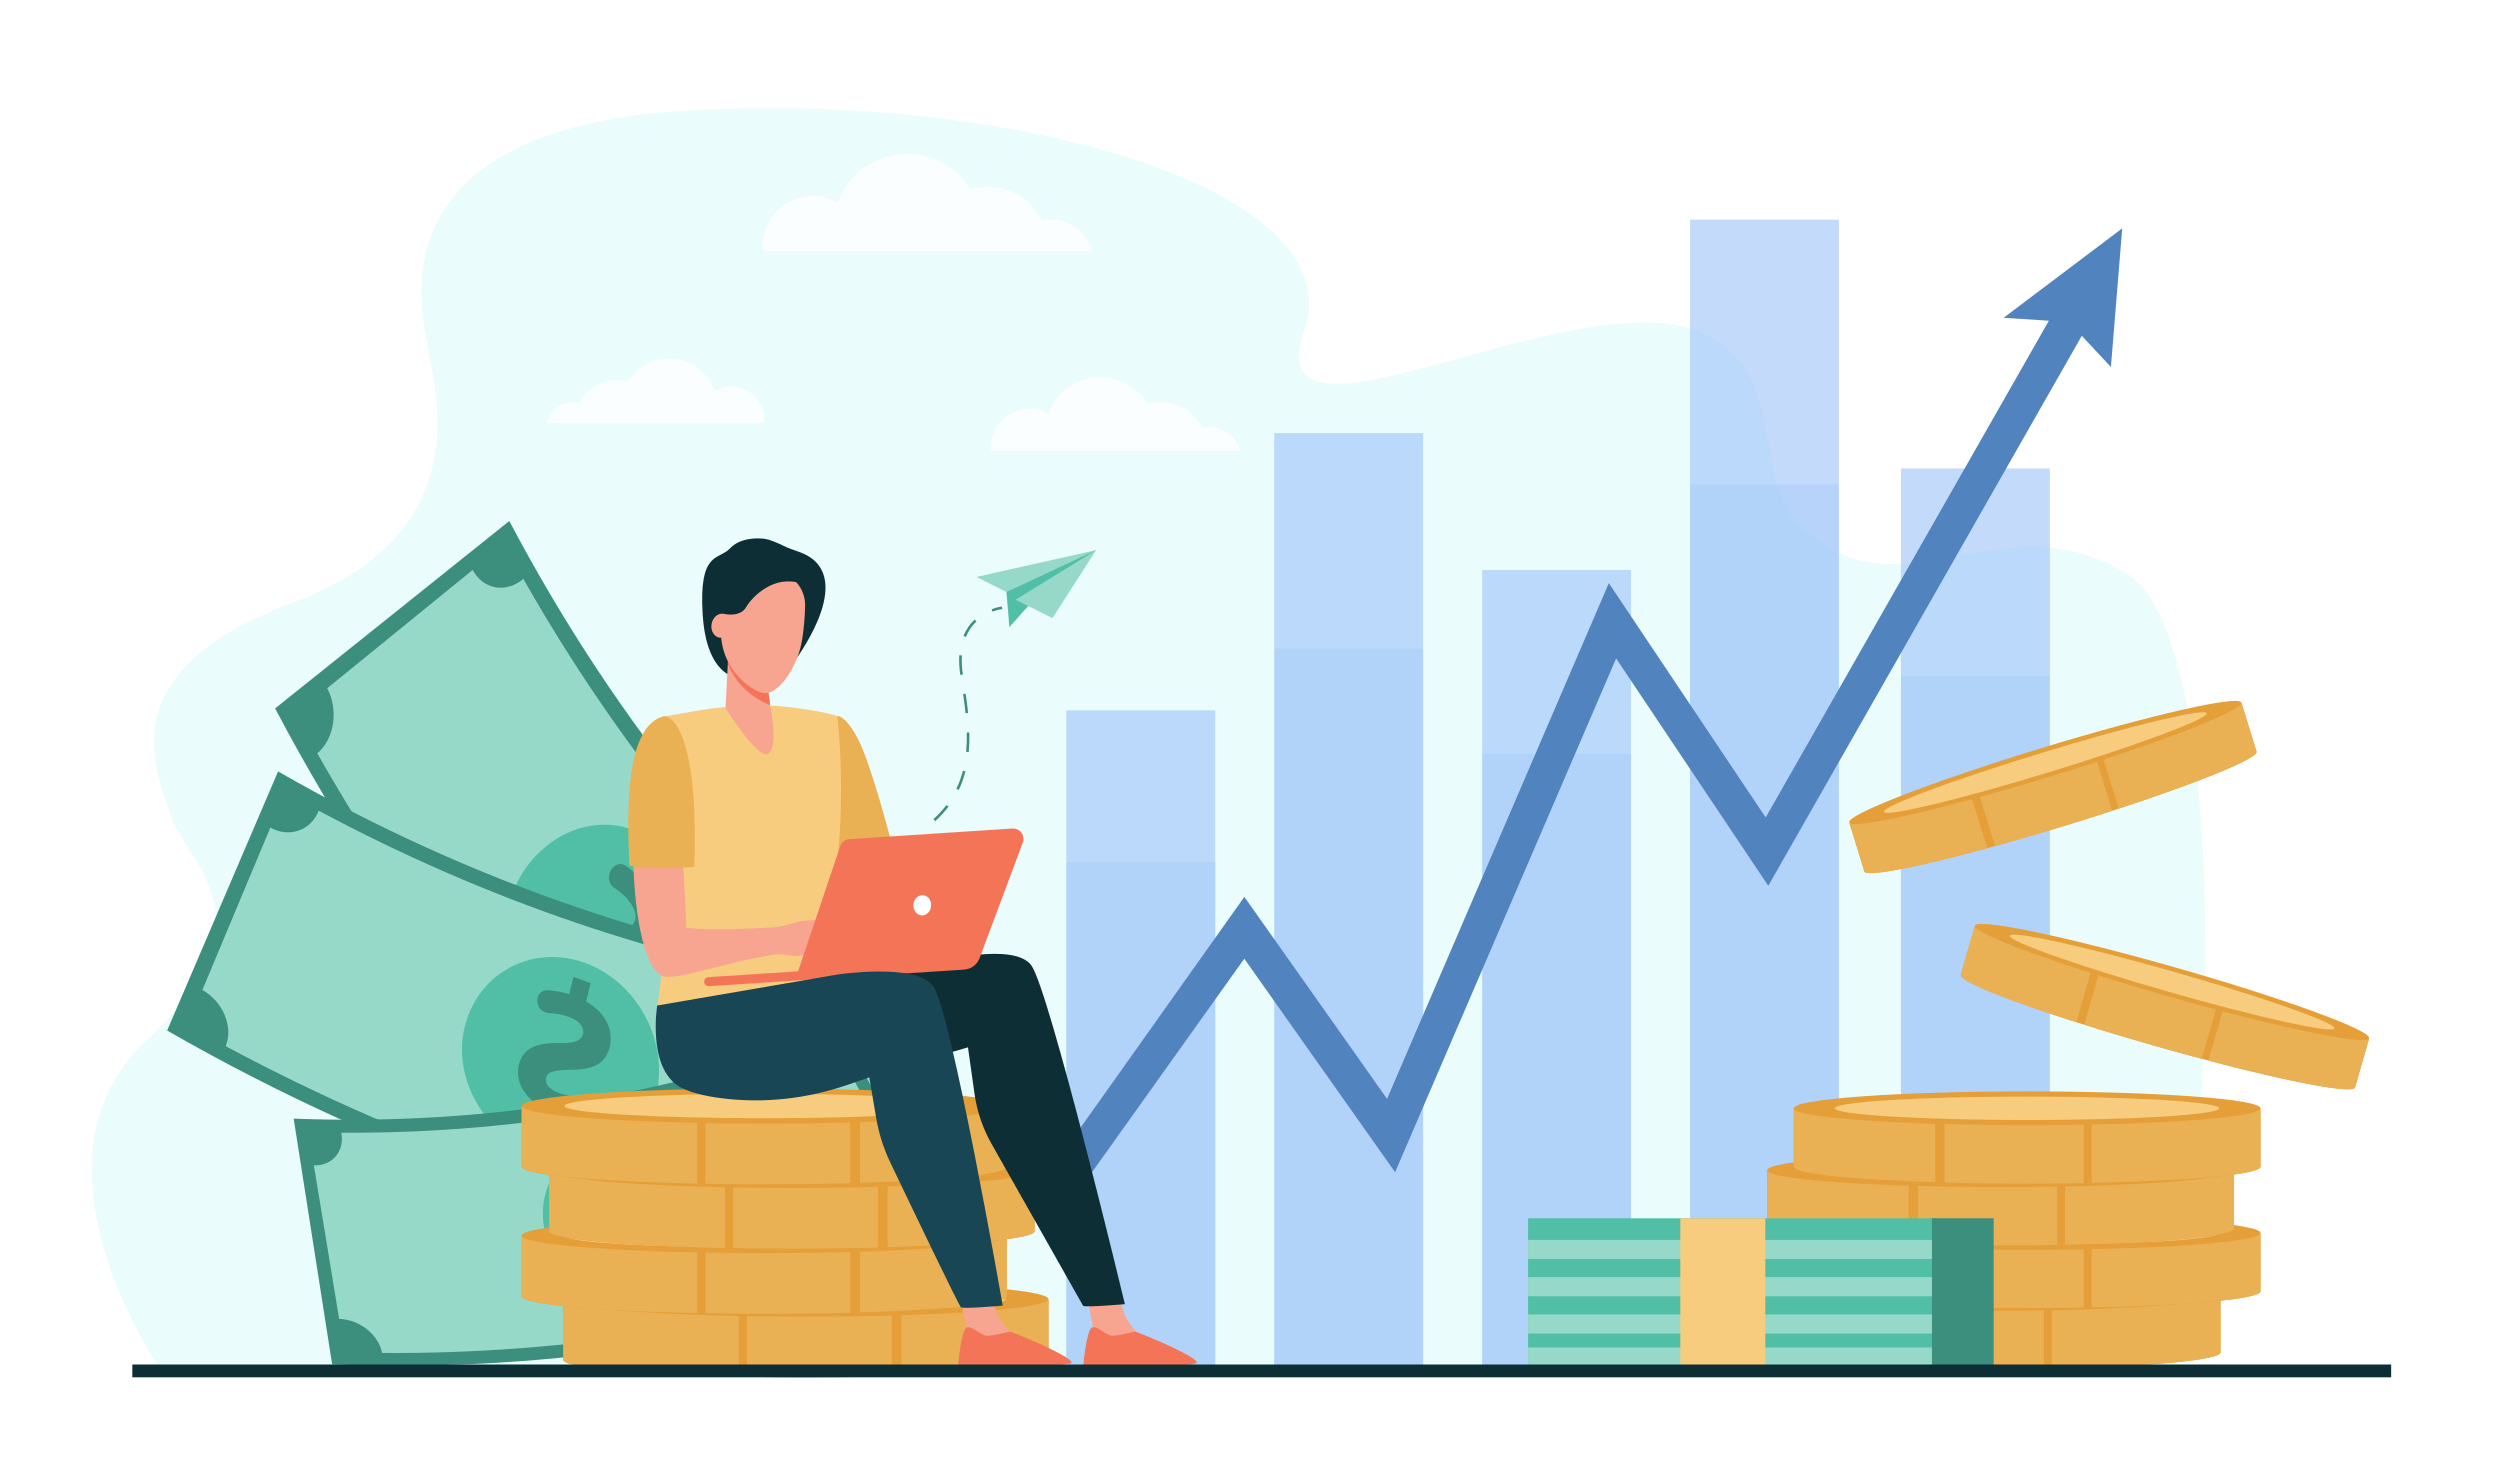 <svg width="552" height="327" viewBox="0 0 552 327" fill="none" xmlns="http://www.w3.org/2000/svg">
<rect x="0" y="0" width="552" height="327" fill="#333333" stroke="none"/>
<g clip-path="url(#clip0_13_464)">
<path d="M552 0H0V327H552V0Z" fill="white"/>
<path d="M152.05 24.378C223.786 20.242 298.999 41.775 287.942 73.003C276.886 104.232 347.046 61.918 375.048 73.167C394.979 81.178 387.007 105.572 396.653 115.399C418.765 137.929 441.37 109.562 469.52 126.582C497.653 143.619 485.957 302.851 474.507 302.835L40.551 302.05L35.351 302.214C35.351 302.214 3.527 256.466 32.333 229.751C61.138 203.035 41.355 190.821 37.861 180.504C33.842 168.651 24.459 147.952 65.338 132.762C106.201 117.573 95.653 84.514 94.652 77.663C93.635 70.829 80.331 28.515 152.05 24.378Z" fill="#EAFCFC"/>
<path opacity="0.6" d="M406.036 48.495H373.162V302.099H406.036V48.495Z" fill="#9BC1F9"/>
<path opacity="0.6" d="M360.137 125.846H327.263V302.099H360.137V125.846Z" fill="#9BC1F9"/>
<path opacity="0.6" d="M452.607 103.431H419.733V302.1H452.607V103.431Z" fill="#9BC1F9"/>
<path opacity="0.6" d="M314.222 95.631H281.348V302.099H314.222V95.631Z" fill="#9BC1F9"/>
<path opacity="0.6" d="M268.323 156.846H235.449V302.099H268.323V156.846Z" fill="#9BC1F9"/>
<path opacity="0.3" d="M406.036 106.946H373.162V302.099H406.036V106.946Z" fill="#9BC1F9"/>
<path opacity="0.3" d="M360.137 166.476H327.263V302.099H360.137V166.476Z" fill="#9BC1F9"/>
<path opacity="0.3" d="M452.607 149.227H419.733V302.1H452.607V149.227Z" fill="#9BC1F9"/>
<path opacity="0.3" d="M314.222 143.21H281.348V302.099H314.222V143.21Z" fill="#9BC1F9"/>
<path opacity="0.3" d="M268.323 190.314H235.449V302.099H268.323V190.314Z" fill="#9BC1F9"/>
<path d="M468.585 50.423L442.387 70.174L452.394 70.812L389.861 180.504L355.232 128.756L306.266 242.634L274.753 198.031L235.498 253.343L237.959 263.251L274.737 211.683L308.037 258.82L356.84 145.384L390.435 195.579L459.661 74.147L466.091 81.031L468.585 50.423Z" fill="#5183BF"/>
<path d="M205.544 228.77C167.962 198.931 136.368 160.345 112.45 115.039C95.226 128.838 77.985 142.638 60.745 156.421C88.402 208.806 124.918 253.425 168.372 287.924C180.774 268.206 193.159 248.488 205.544 228.77Z" fill="#3C8F7C"/>
<path d="M104.363 125.846C93.651 134.561 82.939 143.275 72.244 151.973C74.787 156.715 73.868 163.108 70.062 166.345C94.373 209.182 124.836 246.395 160.301 276.61C163.205 272.277 168.668 271.427 172.605 274.598C180.413 262.352 188.221 250.106 196.03 237.86C192.421 234.933 191.896 228.966 194.799 224.633C163.648 198.113 136.893 165.43 115.551 127.808C111.762 131.045 106.709 130.212 104.363 125.846Z" fill="#96D9C9"/>
<path d="M147.621 223.783C155.643 213.466 155.577 198.228 147.998 189.121C140.403 180.03 127.444 179.605 118.471 188.794C109.514 197.966 108.661 214.251 117.191 224.486C125.705 234.721 139.616 234.083 147.621 223.783Z" fill="#50BFA5"/>
<path d="M147.096 194.483C146.095 195.595 145.078 196.723 144.078 197.835C146.489 202.25 145.981 206.795 143.372 209.771C140.748 212.763 137.811 213.041 133.317 210.392C130.069 208.561 128.494 208.021 127.509 209.084C126.673 209.983 126.394 211.634 128.166 213.874C129.134 215.084 130.101 215.902 130.954 216.474C132.086 217.242 132.447 218.959 131.758 220.284C131.086 221.559 129.642 221.984 128.543 221.216C127.641 220.578 126.673 219.711 125.607 218.501C124.737 219.466 123.868 220.414 122.982 221.379C122.063 220.235 121.161 219.09 120.259 217.929C121.21 216.899 122.162 215.885 123.113 214.855C120.817 210.425 121.26 206.01 123.933 203.214C126.886 200.124 130.298 201.072 134.219 203.525C136.925 205.209 138.5 205.487 139.632 204.228C140.813 202.904 140.436 200.909 138.943 199.012C137.926 197.704 136.729 196.723 135.564 195.987C134.416 195.268 134.104 193.502 134.875 192.178C134.908 192.129 134.924 192.08 134.957 192.031C135.662 190.837 137.008 190.428 138.025 191.082C139.255 191.884 140.567 193.028 141.732 194.369C142.683 193.339 143.618 192.309 144.57 191.279C145.406 192.358 146.243 193.421 147.096 194.483Z" fill="#3C8F7C"/>
<path d="M177.231 250.335C168.668 243.027 160.416 235.277 152.493 227.118C151.131 228.884 149.77 230.633 148.425 232.399C156.463 240.672 164.829 248.537 173.523 255.943C174.753 254.079 176 252.215 177.231 250.335Z" fill="#50BFA5"/>
<path d="M197.883 216.736C150.672 210.768 104.363 195.023 61.401 170.334C53.231 189.399 45.062 208.479 36.909 227.543C86.581 256.09 140.108 274.304 194.701 281.204C195.767 259.704 196.817 238.22 197.883 216.736Z" fill="#3C8F7C"/>
<path d="M59.695 182.728C54.691 194.68 49.688 206.631 44.685 218.583C49.212 221.134 51.558 226.644 49.852 231.009C91.929 253.556 136.597 268.745 182.152 276.005C182.529 271.198 186.86 267.944 191.83 268.614C192.585 255.224 193.356 241.817 194.11 228.426C189.55 227.805 186.171 223.308 186.548 218.502C146.538 212.125 107.316 198.8 70.374 179C68.668 183.365 63.861 185.082 59.695 182.728Z" fill="#96D9C9"/>
<path d="M145.226 240.067C147.112 228.099 139.583 216.049 128.543 212.387C117.503 208.757 106.053 214.528 102.788 226.039C99.524 237.533 106.775 250.875 119.193 254.978C131.611 259.082 143.356 252.019 145.226 240.067Z" fill="#50BFA5"/>
<path d="M130.397 217.062C130.069 218.419 129.741 219.776 129.412 221.15C133.661 223.504 135.466 227.363 134.662 230.96C133.858 234.573 131.447 236.176 126.263 236.192C122.539 236.274 120.915 236.584 120.587 237.892C120.308 239.004 120.866 240.443 123.507 241.375C124.934 241.882 126.181 242.078 127.198 242.127C128.559 242.192 129.724 243.402 129.757 244.776C129.79 246.116 128.756 247.13 127.428 247.032C126.345 246.95 125.065 246.721 123.556 246.263C123.277 247.441 122.982 248.602 122.703 249.779C121.358 249.305 119.996 248.814 118.651 248.324C118.979 247.065 119.291 245.806 119.603 244.53C115.436 242.094 113.664 238.383 114.616 234.9C115.666 231.058 119.078 230.208 123.671 230.306C126.853 230.371 128.346 229.832 128.707 228.311C129.084 226.709 127.772 225.303 125.541 224.502C124.015 223.946 122.49 223.717 121.112 223.684C119.767 223.651 118.619 222.392 118.635 220.986C118.635 220.937 118.635 220.888 118.635 220.839C118.651 219.564 119.619 218.599 120.833 218.648C122.293 218.697 123.999 218.992 125.672 219.515C125.984 218.256 126.312 216.981 126.624 215.722C127.903 216.179 129.15 216.621 130.397 217.062Z" fill="#3C8F7C"/>
<path d="M176.197 121.775C175.049 121.399 173.917 120.958 172.834 120.435C171.604 119.846 170.013 119.159 168.996 118.996C166.88 118.669 163.238 118.881 161.22 121.056C158.71 123.754 154.265 121.546 155.151 135.689C156.168 151.696 165.124 149.946 165.338 149.668C165.551 149.39 173.326 139.433 173.326 139.433C173.326 139.433 176.049 145.336 176.049 145.123C176.066 144.911 189.944 126.37 176.197 121.775Z" fill="#0E2E35"/>
<path d="M185.646 227.298C148.49 241.932 107.513 248.619 64.846 247C67.684 265.1 70.505 283.199 73.343 301.282C122.67 303.146 170.062 295.412 213.024 278.49C203.887 261.437 194.767 244.368 185.646 227.298Z" fill="#3C8F7C"/>
<path d="M69.308 257.317C71.161 268.615 73.031 279.913 74.885 291.211C79.363 291.342 83.596 294.661 84.367 298.732C125.41 299.026 164.944 292.584 201.476 279.619C199.54 275.744 201.197 271.46 205.118 269.956C199.507 259.279 193.881 248.586 188.271 237.91C184.662 239.3 180.118 237.19 178.198 233.315C146.112 244.695 111.401 250.352 75.361 250.091C76.132 254.145 73.425 257.432 69.308 257.317Z" fill="#96D9C9"/>
<path d="M158.021 266.832C153.887 256.794 142.847 250.532 133.12 252.199C123.408 253.883 117.716 263.023 120.636 273.274C123.556 283.509 134.973 290.883 145.915 288.987C156.857 287.106 162.155 276.855 158.021 266.832Z" fill="#50BFA5"/>
<path d="M136.63 255.077C137.024 256.27 137.401 257.447 137.795 258.641C141.978 258.739 145.062 260.995 146.128 264.086C147.211 267.208 146.194 269.448 142.421 271.557C139.747 273.143 138.714 274.043 139.074 275.187C139.386 276.168 140.452 277.051 142.815 276.691C144.094 276.495 145.078 276.152 145.849 275.776C146.866 275.269 148.277 275.727 148.933 276.789C149.573 277.803 149.294 279.013 148.277 279.487C147.441 279.863 146.407 280.207 145.095 280.468C145.423 281.498 145.751 282.512 146.095 283.542C144.898 283.722 143.684 283.902 142.47 284.065C142.126 282.953 141.781 281.858 141.42 280.746C137.254 280.566 134.268 278.408 133.349 275.318C132.332 271.917 134.432 269.857 137.828 268.059C140.174 266.816 141.01 265.786 140.584 264.462C140.124 263.072 138.517 262.516 136.515 262.794C135.154 262.99 133.94 263.432 132.923 263.971C131.922 264.494 130.511 263.987 129.888 262.892C129.872 262.859 129.839 262.81 129.822 262.778C129.248 261.78 129.511 260.636 130.413 260.178C131.496 259.622 132.874 259.148 134.334 258.87C133.989 257.758 133.628 256.663 133.284 255.551C134.399 255.404 135.515 255.24 136.63 255.077Z" fill="#3C8F7C"/>
<path d="M189.501 256.581C180.659 259.704 171.637 262.418 162.467 264.723C163.172 266.424 163.894 268.141 164.599 269.841C173.917 267.503 183.054 264.74 192.011 261.584C191.174 259.9 190.337 258.249 189.501 256.581Z" fill="#50BFA5"/>
<path d="M124.36 286.976V300.235C124.36 302.377 148.343 304.11 177.936 304.11C207.529 304.11 231.512 302.377 231.512 300.235V286.976H124.36Z" fill="#E59F39"/>
<path d="M163.123 303.963V286.976H124.36V300.235C124.36 302.018 140.731 303.505 163.123 303.963Z" fill="#EAB054"/>
<path d="M164.927 303.996C169.094 304.078 173.441 304.11 177.92 304.11C184.596 304.11 190.994 304.029 196.899 303.865V286.976H164.927V303.996Z" fill="#EAB054"/>
<path d="M199.048 303.8C218.143 303.211 231.512 301.838 231.512 300.235V286.976H199.048V303.8Z" fill="#EAB054"/>
<path d="M177.919 290.72C207.509 290.72 231.495 288.985 231.495 286.845C231.495 284.705 207.509 282.97 177.919 282.97C148.33 282.97 124.344 284.705 124.344 286.845C124.344 288.985 148.33 290.72 177.919 290.72Z" fill="#E59F39"/>
<path d="M222.047 286.845C222.047 288.333 202.296 289.542 177.936 289.542C153.576 289.542 133.825 288.333 133.825 286.845C133.825 285.357 153.576 284.147 177.936 284.147C202.296 284.147 222.047 285.357 222.047 286.845Z" fill="#F7CC7F"/>
<path d="M115.19 272.947V286.207C115.19 288.349 139.173 290.082 168.766 290.082C198.359 290.082 222.342 288.349 222.342 286.207V272.947H115.19Z" fill="#E59F39"/>
<path d="M153.953 289.935V272.947H115.19V286.207C115.19 287.989 131.561 289.477 153.953 289.935Z" fill="#EAB054"/>
<path d="M155.758 289.984C159.924 290.066 164.271 290.099 168.75 290.099C175.426 290.099 181.824 290.017 187.729 289.853V272.964H155.758V289.984Z" fill="#EAB054"/>
<path d="M189.878 289.771C208.973 289.183 222.342 287.809 222.342 286.207V272.947H189.878V289.771Z" fill="#EAB054"/>
<path d="M168.766 276.691C198.355 276.691 222.342 274.956 222.342 272.816C222.342 270.676 198.355 268.941 168.766 268.941C139.177 268.941 115.19 270.676 115.19 272.816C115.19 274.956 139.177 276.691 168.766 276.691Z" fill="#E59F39"/>
<path d="M212.877 272.816C212.877 274.304 193.126 275.514 168.766 275.514C144.406 275.514 124.655 274.304 124.655 272.816C124.655 271.329 144.406 270.119 168.766 270.119C193.126 270.119 212.877 271.329 212.877 272.816Z" fill="#F7CC7F"/>
<path d="M121.292 258.56V271.819C121.292 273.961 145.275 275.694 174.868 275.694C204.461 275.694 228.444 273.961 228.444 271.819V258.56H121.292Z" fill="#E59F39"/>
<path d="M160.072 275.547V258.56H121.292V271.819C121.292 273.585 137.68 275.073 160.072 275.547Z" fill="#EAB054"/>
<path d="M161.876 275.58C166.043 275.662 170.39 275.694 174.868 275.694C181.545 275.694 187.942 275.613 193.848 275.449V258.56H161.876V275.58Z" fill="#EAB054"/>
<path d="M195.98 275.384C215.075 274.795 228.444 273.422 228.444 271.819V258.56H195.98V275.384Z" fill="#EAB054"/>
<path d="M174.868 262.287C204.458 262.287 228.444 260.552 228.444 258.412C228.444 256.272 204.458 254.537 174.868 254.537C145.279 254.537 121.292 256.272 121.292 258.412C121.292 260.552 145.279 262.287 174.868 262.287Z" fill="#E59F39"/>
<path d="M218.979 258.412C218.979 259.9 199.229 261.11 174.868 261.11C150.508 261.11 130.758 259.9 130.758 258.412C130.758 256.924 150.508 255.714 174.868 255.714C199.229 255.731 218.979 256.924 218.979 258.412Z" fill="#F7CC7F"/>
<path d="M115.19 244.352V257.611C115.19 259.753 139.173 261.486 168.766 261.486C198.359 261.486 222.342 259.753 222.342 257.611V244.352H115.19Z" fill="#E59F39"/>
<path d="M153.953 261.339V244.352H115.19V257.611C115.19 259.377 131.561 260.881 153.953 261.339Z" fill="#EAB054"/>
<path d="M155.758 261.372C159.924 261.454 164.271 261.486 168.75 261.486C175.426 261.486 181.824 261.405 187.729 261.241V244.352H155.758V261.372Z" fill="#EAB054"/>
<path d="M189.878 261.176C208.973 260.587 222.342 259.214 222.342 257.611V244.352H189.878V261.176Z" fill="#EAB054"/>
<path d="M168.766 248.079C198.355 248.079 222.342 246.344 222.342 244.204C222.342 242.064 198.355 240.329 168.766 240.329C139.177 240.329 115.19 242.064 115.19 244.204C115.19 246.344 139.177 248.079 168.766 248.079Z" fill="#E59F39"/>
<path d="M212.877 244.204C212.877 245.692 193.126 246.902 168.766 246.902C144.406 246.902 124.655 245.692 124.655 244.204C124.655 242.716 144.406 241.506 168.766 241.506C193.126 241.523 212.877 242.733 212.877 244.204Z" fill="#F7CC7F"/>
<path d="M490.288 285.848V298.601C490.288 300.661 467.223 302.328 438.762 302.328C410.301 302.328 387.237 300.661 387.237 298.601V285.848H490.288Z" fill="#E59F39"/>
<path d="M453.001 302.181V285.848H490.288V298.601C490.288 300.301 474.54 301.74 453.001 302.181Z" fill="#EAB054"/>
<path d="M451.278 302.214C447.276 302.279 443.093 302.328 438.778 302.328C432.348 302.328 426.213 302.247 420.537 302.083V285.848H451.278V302.214Z" fill="#EAB054"/>
<path d="M418.454 302.034C400.097 301.462 387.237 300.138 387.237 298.601V285.848H418.454V302.034Z" fill="#EAB054"/>
<path d="M438.762 289.444C467.219 289.444 490.288 287.775 490.288 285.717C490.288 283.658 467.219 281.989 438.762 281.989C410.305 281.989 387.237 283.658 387.237 285.717C387.237 287.775 410.305 289.444 438.762 289.444Z" fill="#E59F39"/>
<path d="M396.341 285.716C396.341 287.139 415.337 288.299 438.762 288.299C462.187 288.299 481.183 287.139 481.183 285.716C481.183 284.294 462.187 283.133 438.762 283.133C415.337 283.133 396.341 284.277 396.341 285.716Z" fill="#F7CC7F"/>
<path d="M499.113 272.359V285.112C499.113 287.172 476.049 288.84 447.587 288.84C419.126 288.84 396.062 287.172 396.062 285.112V272.359H499.113Z" fill="#E59F39"/>
<path d="M461.826 288.693V272.359H499.113V285.112C499.113 286.813 483.349 288.252 461.826 288.693Z" fill="#EAB054"/>
<path d="M460.087 288.726C456.085 288.791 451.902 288.84 447.587 288.84C441.157 288.84 435.022 288.758 429.346 288.595V272.359H460.087V288.726Z" fill="#EAB054"/>
<path d="M427.279 288.546C408.923 287.974 396.062 286.649 396.062 285.112V272.359H427.279V288.546Z" fill="#EAB054"/>
<path d="M447.587 275.956C476.044 275.956 499.113 274.287 499.113 272.228C499.113 270.169 476.044 268.5 447.587 268.5C419.131 268.5 396.062 270.169 396.062 272.228C396.062 274.287 419.131 275.956 447.587 275.956Z" fill="#E59F39"/>
<path d="M447.587 274.811C471.016 274.811 490.009 273.655 490.009 272.228C490.009 270.801 471.016 269.645 447.587 269.645C424.159 269.645 405.166 270.801 405.166 272.228C405.166 273.655 424.159 274.811 447.587 274.811Z" fill="#F7CC7F"/>
<path d="M493.24 258.511V271.264C493.24 273.324 470.176 274.992 441.715 274.992C413.254 274.992 390.189 273.324 390.189 271.264V258.511H493.24Z" fill="#E59F39"/>
<path d="M455.954 274.844V258.511H493.24V271.264C493.24 272.964 477.476 274.403 455.954 274.844Z" fill="#EAB054"/>
<path d="M454.215 274.877C450.212 274.942 446.029 274.992 441.715 274.992C435.284 274.992 429.149 274.91 423.473 274.746V258.511H454.215V274.877Z" fill="#EAB054"/>
<path d="M421.406 274.697C403.05 274.125 390.189 272.801 390.189 271.264V258.511H421.406V274.697Z" fill="#EAB054"/>
<path d="M441.715 262.107C470.172 262.107 493.24 260.438 493.24 258.38C493.24 256.321 470.172 254.652 441.715 254.652C413.258 254.652 390.189 256.321 390.189 258.38C390.189 260.438 413.258 262.107 441.715 262.107Z" fill="#E59F39"/>
<path d="M441.715 260.962C465.143 260.962 484.136 259.806 484.136 258.379C484.136 256.952 465.143 255.796 441.715 255.796C418.286 255.796 399.294 256.952 399.294 258.379C399.294 259.806 418.286 260.962 441.715 260.962Z" fill="#F7CC7F"/>
<path d="M499.113 244.858V257.611C499.113 259.671 476.049 261.339 447.587 261.339C419.126 261.339 396.062 259.671 396.062 257.611V244.858H499.113Z" fill="#E59F39"/>
<path d="M461.826 261.192V244.858H499.113V257.611C499.113 259.312 483.349 260.734 461.826 261.192Z" fill="#EAB054"/>
<path d="M460.087 261.225C456.085 261.29 451.902 261.339 447.587 261.339C441.157 261.339 435.022 261.257 429.346 261.094V244.858H460.087V261.225Z" fill="#EAB054"/>
<path d="M427.279 261.028C408.923 260.456 396.062 259.132 396.062 257.595V244.842H427.279V261.028Z" fill="#EAB054"/>
<path d="M447.587 248.439C476.044 248.439 499.113 246.77 499.113 244.711C499.113 242.652 476.044 240.983 447.587 240.983C419.131 240.983 396.062 242.652 396.062 244.711C396.062 246.77 419.131 248.439 447.587 248.439Z" fill="#E59F39"/>
<path d="M447.587 247.294C471.016 247.294 490.009 246.137 490.009 244.71C490.009 243.284 471.016 242.127 447.587 242.127C424.159 242.127 405.166 243.284 405.166 244.71C405.166 246.137 424.159 247.294 447.587 247.294Z" fill="#F7CC7F"/>
<path d="M523.079 229.358L519.979 240.133C519.471 241.866 499.589 237.73 475.557 230.863C451.525 223.996 432.43 217.03 432.939 215.281L436.039 204.506L523.079 229.358Z" fill="#E59F39"/>
<path d="M487.614 234.165L491.583 220.366L523.079 229.358L519.979 240.133C519.569 241.572 505.904 238.988 487.614 234.165Z" fill="#EAB054"/>
<path d="M486.137 233.773C482.742 232.874 479.198 231.893 475.557 230.846C470.127 229.293 464.959 227.74 460.202 226.236L464.139 212.518L490.107 219.941L486.137 233.773Z" fill="#EAB054"/>
<path d="M458.463 225.712C443.093 220.807 432.561 216.589 432.922 215.281L436.023 204.506L462.384 212.027L458.463 225.712Z" fill="#EAB054"/>
<path d="M436.055 204.392C435.563 206.125 454.641 213.106 478.673 219.973C502.706 226.84 522.604 230.993 523.096 229.244C523.588 227.511 504.51 220.529 480.478 213.662C456.446 206.811 436.564 202.659 436.055 204.392Z" fill="#E59F39"/>
<path d="M443.749 206.598C443.404 207.808 459.169 213.367 478.969 219.024C498.768 224.682 515.091 228.279 515.435 227.069C515.78 225.859 500.015 220.3 480.215 214.643C460.416 208.986 444.093 205.389 443.749 206.598Z" fill="#F7CC7F"/>
<path d="M494.93 155.243L498.227 165.952C498.752 167.686 479.805 175.01 455.904 182.319C432.004 189.627 412.187 194.14 411.662 192.407L408.365 181.697L494.93 155.243Z" fill="#E59F39"/>
<path d="M467.83 178.542L463.614 164.824L494.946 155.243L498.244 165.952C498.67 167.391 485.793 172.64 467.83 178.542Z" fill="#EAB054"/>
<path d="M466.37 179.016C463.024 180.112 459.513 181.207 455.904 182.319C450.507 183.971 445.324 185.475 440.517 186.799L436.318 173.163L462.154 165.266L466.37 179.016Z" fill="#EAB054"/>
<path d="M438.762 187.289C423.195 191.524 412.056 193.715 411.646 192.423L408.349 181.714L434.579 173.703L438.762 187.289Z" fill="#EAB054"/>
<path d="M408.316 181.583C408.841 183.316 428.657 178.787 452.558 171.495C476.459 164.187 495.406 156.862 494.881 155.129C494.356 153.396 474.54 157.925 450.639 165.217C426.738 172.525 407.791 179.866 408.316 181.583Z" fill="#E59F39"/>
<path d="M415.96 179.262C416.338 180.455 432.594 176.564 452.279 170.547C471.964 164.531 487.63 158.677 487.253 157.484C486.875 156.29 470.619 160.181 450.934 166.198C431.249 172.199 415.599 178.052 415.96 179.262Z" fill="#F7CC7F"/>
<path d="M212.45 288.496C212.45 288.496 213.73 295.233 213.73 295.249C213.795 296.132 213.779 298.339 213.959 299.108C214.681 301.985 226.837 294.987 223.638 294.431C223.343 294.382 221.259 292.273 220.784 291.374C219.947 289.821 219.176 286.927 219.176 286.927L212.45 288.496Z" fill="#F7A491"/>
<path d="M223.031 294.006C223.031 294.006 219.898 294.775 218.29 294.938C216.699 295.102 214.648 292.633 213.5 293.091C212.237 293.598 211.548 301.446 211.548 301.446C211.548 301.446 231.594 302.361 236.335 301.053C238.221 300.53 229.265 296.377 223.031 294.006Z" fill="#F47458"/>
<path d="M240.403 288.186C240.403 288.186 241.682 294.922 241.682 294.938C241.748 295.821 241.732 298.029 241.912 298.797C242.634 301.675 254.56 295.135 251.361 294.579C251.066 294.53 249.212 291.963 248.72 291.063C247.883 289.51 247.112 286.616 247.112 286.616L240.403 288.186Z" fill="#F7A491"/>
<path d="M250.672 294.006C250.672 294.006 247.539 294.775 245.931 294.938C244.34 295.102 242.289 292.633 241.141 293.091C239.878 293.598 239.189 301.446 239.189 301.446C239.189 301.446 259.235 302.361 263.976 301.053C265.862 300.53 256.922 296.377 250.672 294.006Z" fill="#F47458"/>
<path d="M170.882 220.758L207.349 212.321C207.349 212.321 223.704 208.005 227.657 213.074C231.61 218.126 248.375 287.957 248.375 287.957C248.375 287.957 239.73 288.709 239.156 288.333L218.914 252.526C216.994 249.125 215.715 245.381 215.173 241.506L213.73 231.255L198.884 235.571C198.884 235.571 181.774 239.315 174.819 235.015C167.864 230.715 170.882 220.758 170.882 220.758Z" fill="#0E2E35"/>
<path d="M184.891 158.088C185.465 158.105 187.04 158.644 189.353 162.977C192.306 168.503 196.604 185.229 196.604 185.229L183.743 189.987L182.086 186.505L179.363 159.642C179.379 159.625 184.727 158.088 184.891 158.088Z" fill="#EAB054"/>
<path d="M167.897 155.685C171.571 155.685 180.675 156.748 184.891 158.089C184.891 158.089 187.992 184.576 182.103 204.702C180.79 209.215 183.202 223.374 183.202 223.374L145.095 222.867C145.095 222.867 149.606 188.614 147.916 183.071C146.194 177.561 146.161 158.268 146.161 158.268C146.161 158.268 146.424 158.236 154.724 156.797C158.595 156.143 163.976 155.685 167.897 155.685Z" fill="#F7CC7F"/>
<path d="M145.751 161.212C149.311 159.888 151.049 191.77 151.542 204.899C157.857 205.504 168.848 204.899 171.587 204.703C172.883 204.605 175.853 203.526 177.132 203.362C178.444 203.199 179.642 203.101 180.282 203.215C180.511 203.264 187.089 205.929 187.664 206.518C188.369 207.237 190.255 209.085 189.927 209.87C189.616 210.654 186.302 207.662 186.302 207.662L184.678 206.763C186.696 208.709 190.534 211.292 189.977 212.224C189.435 213.14 185.974 210.524 183.497 208.741C185.613 210.638 188.238 214.039 187.647 214.578C187.106 215.052 184.104 211.112 180.905 209.984C179.724 209.559 178.543 210.72 177.608 210.867C176.919 210.965 175.869 211.194 175.196 210.998L171.981 210.687C170.8 210.785 170.521 210.818 169.324 211.079C167.946 211.374 165.666 211.684 163.91 212.109C153.773 214.578 150.393 215.706 147.277 215.706C137.861 215.69 137.319 164.351 145.751 161.212Z" fill="#F7A491"/>
<path d="M138.976 191.148C138.303 177.708 138.402 161.129 145.997 158.301C148.983 157.189 154.265 163.893 153.313 191.41C149.278 191.753 143.323 192.031 138.976 191.148Z" fill="#EAB054"/>
<path d="M223.49 182.94L187.582 185.278C186.63 185.344 185.81 185.965 185.515 186.864L176.213 214.463L156.414 215.755C155.856 215.787 155.446 216.261 155.479 216.817C155.511 217.373 155.987 217.782 156.545 217.749L212.877 214.087C214.419 213.989 215.764 212.991 216.305 211.536L225.82 186.096C226.443 184.493 225.196 182.826 223.49 182.94Z" fill="#F47458"/>
<path d="M205.593 199.994C205.528 201.22 204.593 202.168 203.51 202.119C202.427 202.054 201.607 201.007 201.673 199.781C201.738 198.555 202.673 197.607 203.756 197.656C204.855 197.705 205.675 198.751 205.593 199.994Z" fill="white"/>
<path d="M145.111 222.017L184.858 215.183C184.858 215.183 202.05 212.567 205.987 217.635C209.94 222.687 221.407 288.284 221.407 288.284C221.407 288.284 212.762 289.036 212.188 288.66C211.745 288.365 201.279 266.505 196.571 256.663C195.078 253.54 194.028 250.221 193.454 246.804L191.945 237.877L186.942 239.593C178.149 242.602 168.782 243.648 159.563 242.52C155.708 242.046 152.099 241.212 149.868 239.839C142.913 235.506 145.111 222.017 145.111 222.017Z" fill="#184655"/>
<path d="M169.389 150.846L170.16 156.568C170.16 156.568 171.899 164.808 169.668 166.394C167.437 167.98 160.187 156.323 160.187 156.323L160.958 141.82L169.389 150.846Z" fill="#F7A491"/>
<path d="M160.712 146.545C162.549 151.483 166.945 154.524 170.046 155.701L169.389 150.845L160.958 141.836L160.712 146.545Z" fill="#F47458"/>
<path d="M168.93 126.075C173.654 125.323 177.887 129.084 177.772 133.792C177.723 135.836 177.559 138.387 177.132 141.134C176.099 147.739 171.571 153.543 168.569 153.036C165.567 152.513 158.021 146.823 159.35 137.422C160.17 131.601 163.976 126.86 168.93 126.075Z" fill="#F7A491"/>
<path d="M161.433 138.534C161.187 139.989 160.006 141.002 158.825 140.79C157.628 140.577 156.873 139.237 157.119 137.782C157.365 136.326 158.546 135.313 159.727 135.525C160.925 135.738 161.696 137.078 161.433 138.534Z" fill="#F7A491"/>
<path d="M159.744 135.525C159.744 135.525 163.369 136.425 164.714 134.103C166.059 131.781 170.866 126.795 176.985 128.855C183.103 130.931 171.604 123.819 171.112 123.819C170.62 123.819 164.747 123.786 164.747 123.786C164.747 123.786 160.219 127.481 160.055 127.89C159.891 128.299 158.595 132.73 158.595 132.73L159.744 135.525Z" fill="#0E2E35"/>
<path d="M337.405 301.749H427.661V269H337.405V301.749Z" fill="#50BFA5"/>
<path d="M337.405 277.988H427.661V273.769H337.405V277.988Z" fill="#96D9C9"/>
<path d="M337.405 286.219H427.661V282.001H337.405V286.219Z" fill="#96D9C9"/>
<path d="M337.405 294.45H427.661V290.232H337.405V294.45Z" fill="#96D9C9"/>
<path d="M337.405 301.747H427.661V297.529H337.405V301.747Z" fill="#96D9C9"/>
<path d="M371.012 301.749H389.778V269H371.012V301.749Z" fill="#F7CC7F"/>
<path d="M426.57 301.749H440.202V269H426.57V301.749Z" fill="#3C8F7C"/>
<path d="M527.968 301.282H29.216V304.111H527.968V301.282Z" fill="#0E2E35"/>
<path opacity="0.8" d="M241.075 55.459C240.157 51.486 236.597 48.527 232.348 48.527C231.561 48.527 230.806 48.625 230.085 48.821C227.985 44.341 223.425 41.235 218.142 41.235C216.781 41.235 215.452 41.447 214.222 41.823C211.368 37.131 206.2 33.992 200.295 33.992C193.274 33.992 187.286 38.439 185.006 44.668C183.398 43.769 181.545 43.262 179.576 43.262C173.408 43.262 168.421 48.233 168.421 54.38C168.421 54.74 168.438 55.1 168.471 55.459H241.075Z" fill="white"/>
<path opacity="0.8" d="M273.785 99.572C273.096 96.563 270.406 94.323 267.175 94.323C266.584 94.323 266.01 94.405 265.469 94.536C263.877 91.151 260.432 88.797 256.43 88.797C255.396 88.797 254.396 88.96 253.461 89.238C251.312 85.69 247.391 83.303 242.929 83.303C237.614 83.303 233.087 86.671 231.364 91.38C230.15 90.71 228.756 90.317 227.263 90.317C222.604 90.317 218.815 94.078 218.815 98.738C218.815 99.016 218.831 99.277 218.848 99.555H273.785V99.572Z" fill="white"/>
<path opacity="0.8" d="M120.817 93.376C121.424 90.76 123.769 88.814 126.575 88.814C127.083 88.814 127.592 88.879 128.067 89.01C129.462 86.051 132.464 84.007 135.958 84.007C136.86 84.007 137.729 84.138 138.55 84.4C140.42 81.293 143.832 79.233 147.736 79.233C152.378 79.233 156.332 82.16 157.824 86.28C158.891 85.691 160.105 85.348 161.401 85.348C165.469 85.348 168.766 88.634 168.766 92.689C168.766 92.934 168.75 93.163 168.733 93.408H120.817V93.376Z" fill="white"/>
<path d="M222.227 130.718L222.867 138.468L227.394 133.4L242.011 121.464L229.543 125.372C229.543 125.372 223.408 128.348 223.129 128.74C222.834 129.149 222.227 130.718 222.227 130.718Z" fill="#50BFA5"/>
<path d="M215.6 127.383L242.011 121.464L222.227 130.718L215.6 127.383Z" fill="#96D9C9"/>
<path d="M232.381 136.474L224.245 132.419L242.011 121.464L232.381 136.474Z" fill="#96D9C9"/>
<path d="M219.143 135.035C220.357 134.577 221.259 134.479 221.276 134.479L221.21 133.923C221.177 133.923 220.226 134.038 218.946 134.512L219.143 135.035Z" fill="#3C8F7C"/>
<path d="M206.102 180.88C207.168 179.899 208.136 178.853 208.973 177.758L209.432 178.101C208.579 179.229 207.595 180.308 206.496 181.305L206.102 180.88ZM211.171 174.161C211.45 173.572 211.712 172.967 211.942 172.346C212.204 171.643 212.434 170.923 212.614 170.171L213.172 170.318C212.975 171.07 212.746 171.822 212.483 172.542C212.253 173.18 211.991 173.801 211.696 174.406L211.171 174.161ZM213.467 161.751L214.041 161.735C214.074 163.271 214.025 164.694 213.894 166.051L213.32 166.002C213.451 164.661 213.5 163.271 213.467 161.751ZM212.664 153.249L213.221 153.167C213.467 154.818 213.631 156.176 213.763 157.434L213.188 157.484C213.057 156.257 212.893 154.9 212.664 153.249ZM212.024 148.982C211.794 147.461 211.728 146.006 211.811 144.681L212.385 144.714C212.303 146.006 212.368 147.412 212.598 148.9V148.932L212.04 149.014L212.024 148.982ZM212.729 140.414C213.303 139.024 214.14 137.798 215.206 136.801L215.6 137.21C214.599 138.158 213.812 139.302 213.27 140.627L212.729 140.414Z" fill="#3C8F7C"/>
</g>
<defs>
<clipPath id="clip0_13_464">
<rect width="552" height="327" fill="white"/>
</clipPath>
</defs>
</svg>
